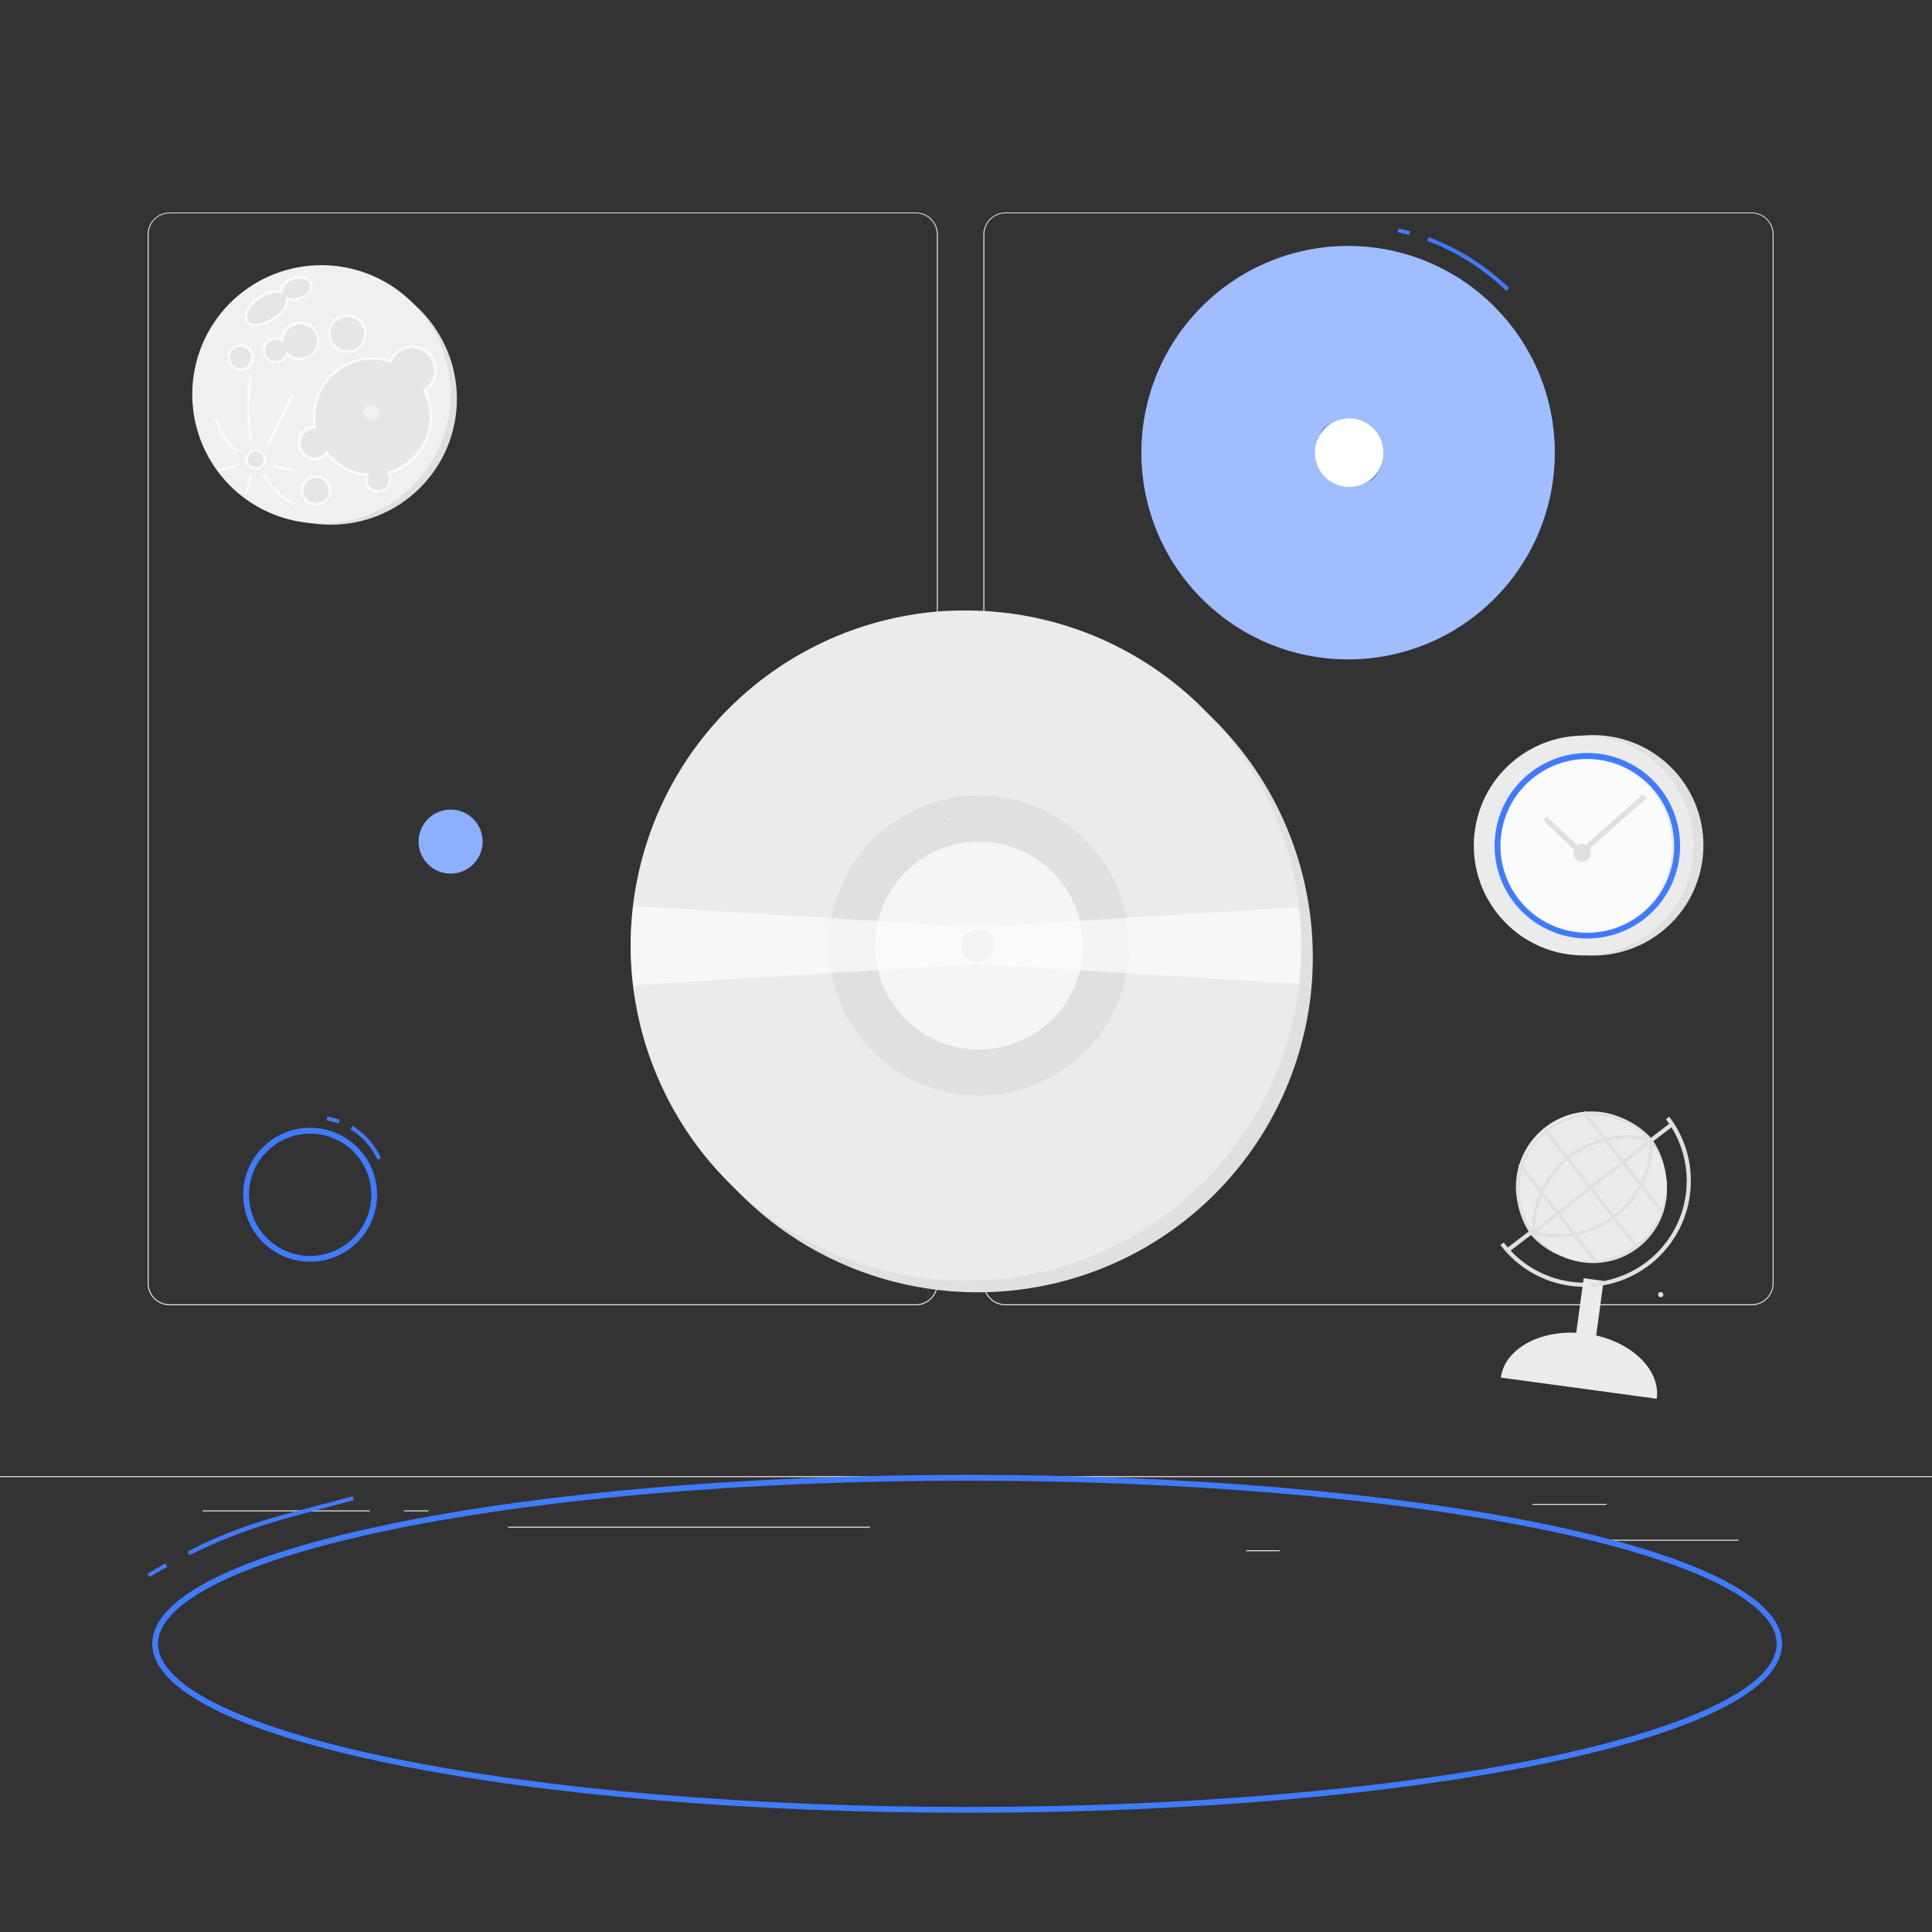 <svg xmlns="http://www.w3.org/2000/svg" viewBox="0 0 500 500"><rect x="0" y="0" width="500" height="500" fill="#333333" stroke="none"/><g id="freepik--background-complete--inject-127"><rect x="416.78" y="398.49" width="33.12" height="0.25" style="fill:#ebebeb"></rect><rect x="322.53" y="401.21" width="8.69" height="0.25" style="fill:#ebebeb"></rect><rect x="396.59" y="389.21" width="19.19" height="0.25" style="fill:#ebebeb"></rect><rect x="52.46" y="390.89" width="43.19" height="0.25" style="fill:#ebebeb"></rect><rect x="104.56" y="390.89" width="6.33" height="0.25" style="fill:#ebebeb"></rect><rect x="131.47" y="395.11" width="93.68" height="0.25" style="fill:#ebebeb"></rect><path d="M237,337.8H43.91a5.71,5.71,0,0,1-5.7-5.71V60.66A5.71,5.71,0,0,1,43.91,55H237a5.71,5.71,0,0,1,5.71,5.71V332.09A5.71,5.71,0,0,1,237,337.8ZM43.91,55.2a5.46,5.46,0,0,0-5.45,5.46V332.09a5.46,5.46,0,0,0,5.45,5.46H237a5.47,5.47,0,0,0,5.46-5.46V60.66A5.47,5.47,0,0,0,237,55.2Z" style="fill:#ebebeb"></path><path d="M453.31,337.8H260.21a5.72,5.72,0,0,1-5.71-5.71V60.66A5.72,5.72,0,0,1,260.21,55h193.1A5.71,5.71,0,0,1,459,60.66V332.09A5.71,5.71,0,0,1,453.31,337.8ZM260.21,55.2a5.47,5.47,0,0,0-5.46,5.46V332.09a5.47,5.47,0,0,0,5.46,5.46h193.1a5.47,5.47,0,0,0,5.46-5.46V60.66a5.47,5.47,0,0,0-5.46-5.46Z" style="fill:#ebebeb"></path><rect y="382.03" width="500" height="0.25" style="fill:#ebebeb"></rect><circle cx="411.76" cy="220" r="28.44" transform="matrix(0.16, -0.99, 0.99, 0.16, 128.64, 591.21)" style="fill:#e0e0e0"></circle><circle cx="409.85" cy="218.81" r="28.44" transform="translate(128.21 588.32) rotate(-80.78)" style="fill:#ebebeb"></circle><circle cx="409.85" cy="219" r="22.83" style="fill:#fff;opacity:0.8"></circle><path d="M411.76,220.71a2.32,2.32,0,1,1-2.31-2.32A2.31,2.31,0,0,1,411.76,220.71Z" style="fill:#e0e0e0"></path><polygon points="409.18 221.56 399.36 212.32 400.31 211.3 409.21 219.68 425.16 205.59 426.08 206.63 409.18 221.56" style="fill:#e0e0e0"></polygon><path d="M253,161a86.71,86.71,0,0,1,86.19,76.83,88.05,88.05,0,0,1,0,19.83A86.71,86.71,0,0,1,253,334.44c-2.42,0-4.83-.1-7.2-.3a86.74,86.74,0,0,1,0-172.89C248.17,161.05,250.58,161,253,161Z" style="fill:#e0e0e0"></path><path d="M250,158a86.71,86.71,0,0,1,86.19,76.83,88.05,88.05,0,0,1,0,19.83A86.71,86.71,0,0,1,250,331.44c-2.42,0-4.83-.1-7.2-.3a86.74,86.74,0,0,1,0-172.89C245.17,158.05,247.58,158,250,158Z" style="fill:#ebebeb"></path><circle cx="253.37" cy="244.7" r="38.82" style="fill:#e0e0e0"></circle><circle cx="253.37" cy="244.7" r="26.9" transform="translate(-28.75 455.6) rotate(-80.78)" style="fill:#f5f5f5"></circle><circle cx="253.01" cy="244.7" r="4.22" style="fill:#e0e0e0"></circle><path d="M291.53,237.53l44.66-2.75a88.05,88.05,0,0,1,0,19.83l-44.66-2.75-12-.75L258,249.79l-5.1-.31-5.1.31-20.58,1.27-12,.74L163.86,255a86.76,86.76,0,0,1,0-20.54l51.34,3.16,12,.74,20.58,1.27,5.1.31,5.1-.31,21.48-1.33Z" style="fill:#fff;opacity:0.6"></path><path d="M411.72,331.91a27.46,27.46,0,0,1-5.12-.2,26.2,26.2,0,0,1-17.43-10.16l-.86.65a27.29,27.29,0,0,0,18.14,10.58,27.88,27.88,0,0,0,5.39.2,1.24,1.24,0,0,1-.19-.88A.73.73,0,0,1,411.72,331.91Z" style="fill:#e0e0e0"></path><rect x="408.78" y="331.12" width="5.21" height="15.07" transform="translate(49.32 -52.29) rotate(7.73)" style="fill:#ebebeb"></rect><path d="M388.41,356.52c1.06-7.79,10.95-12.88,22.09-11.37s19.33,9.06,18.27,16.85Z" style="fill:#ebebeb"></path><rect x="384.83" y="306.6" width="53.66" height="1.08" transform="translate(-101.91 313.76) rotate(-37.47)" style="fill:#e0e0e0"></rect><circle cx="411.85" cy="307.17" r="19.53" transform="translate(-20.77 584.32) rotate(-69.36)" style="fill:#ebebeb"></circle><path d="M396.18,319.53a20,20,0,0,1,31.43-24.65l-.7.54a19.09,19.09,0,0,0-30,23.57Z" style="fill:#e0e0e0"></path><path d="M396.18,319.53l.69-.54a19.09,19.09,0,1,0,30-23.57l.7-.54a20,20,0,0,1-31.43,24.65Z" style="fill:#e0e0e0"></path><path d="M418.19,315.24l-.55-.69c5.1-4,9.89-11.93,9.18-19.35l.87-.09C428.43,302.86,423.47,311.1,418.19,315.24Z" style="fill:#e0e0e0"></path><path d="M396.84,319.31l.29-.83c7.05,2.46,15.89-.3,21-4.3l.55.69C413.37,319,404.19,321.87,396.84,319.31Z" style="fill:#e0e0e0"></path><path d="M406.14,299.87l-.55-.69c5.28-4.14,14.47-7,21.82-4.44l-.29.83C420.07,293.11,411.23,295.88,406.14,299.87Z" style="fill:#e0e0e0"></path><path d="M396.55,318.94c-.73-7.74,4.23-16,9.51-20.13l.54.69c-5.09,4-9.88,11.93-9.17,19.35Z" style="fill:#e0e0e0"></path><rect x="392.36" y="306.77" width="39.07" height="0.88" transform="translate(-101.8 319.67) rotate(-38.11)" style="fill:#e0e0e0"></rect><rect x="419.64" y="284.25" width="0.88" height="33.07" transform="translate(-96.09 323.37) rotate(-38.11)" style="fill:#e0e0e0"></rect><rect x="411.19" y="287.89" width="0.88" height="39.05" transform="translate(-101.98 319.57) rotate(-38.11)" style="fill:#e0e0e0"></rect><rect x="402.75" y="297.94" width="0.88" height="32.19" transform="translate(-107.87 315.77) rotate(-38.11)" style="fill:#e0e0e0"></rect><path d="M437.33,309.28A27.25,27.25,0,0,0,432,289l-.86.66a26.37,26.37,0,0,1-19.4,42.28.73.73,0,0,0-.07.19,1.24,1.24,0,0,0,.19.88,27.46,27.46,0,0,0,25.49-23.7Z" style="fill:#e0e0e0"></path><circle cx="85.68" cy="103.23" r="32.56" transform="translate(-47.9 90.82) rotate(-45)" style="fill:#e0e0e0"></circle><path d="M49.76,102.06A33.43,33.43,0,1,0,83.2,68.63,33.43,33.43,0,0,0,49.76,102.06ZM77.61,77.3a4.74,4.74,0,0,1-3.4-.07c.52,2.33-1.77,4.4-3.94,5.58-2.8,1.53-6,2.16-6.56-.34-.37-1.51.76-3.64,3.63-5.59,1.54-1,4-1.84,5.56-1.24-.23-1.38,1-2.94,3-3.58S80,72,80.5,73.43,79.68,76.61,77.61,77.3ZM93.85,88.79a4.65,4.65,0,1,1-1.46-6.41A4.64,4.64,0,0,1,93.85,88.79ZM78.21,126.92a3.57,3.57,0,1,1,3.57,3.57A3.57,3.57,0,0,1,78.21,126.92Zm-.94-12.25a4.09,4.09,0,0,1,4.09-4.09h.18a15.09,15.09,0,0,1,19.53-17.07,6.07,6.07,0,1,1,8.77,7.51,15.1,15.1,0,0,1-9.3,21.36,3,3,0,0,1,.43,1.56,3.1,3.1,0,0,1-6.19,0,3.2,3.2,0,0,1,.18-1,15.28,15.28,0,0,1-6.61-2.25,14.87,14.87,0,0,1-3.8-3.42,4.09,4.09,0,0,1-7.28-2.56Zm-9-23.83a3.07,3.07,0,0,1,2.78-3.32A3.16,3.16,0,0,1,73,88a4.66,4.66,0,1,1,1.24,3.39,3.06,3.06,0,0,1-6-.58Zm-4.43,28.07a2.32,2.32,0,1,1,2.32,2.32A2.32,2.32,0,0,1,63.86,118.91ZM59.35,92.77a3.06,3.06,0,1,1,3.32,2.79A3.07,3.07,0,0,1,59.35,92.77Z" style="fill:#f0f0f0"></path><path d="M63.86,118.91a2.32,2.32,0,1,0,2.32-2.32A2.32,2.32,0,0,0,63.86,118.91Z" style="fill:#e6e6e6"></path><path d="M63.53,118.91a2.66,2.66,0,1,1,2.65,2.66A2.65,2.65,0,0,1,63.53,118.91Zm.67,0a2,2,0,1,0,2-2A2,2,0,0,0,64.2,118.91Z" style="fill:#fafafa"></path><path d="M78.21,126.92a3.57,3.57,0,1,0,3.57-3.56A3.57,3.57,0,0,0,78.21,126.92Z" style="fill:#e6e6e6"></path><path d="M77.87,126.93a3.91,3.91,0,1,1,3.91,3.9A3.92,3.92,0,0,1,77.87,126.93Zm.68,0a3.23,3.23,0,1,0,3.23-3.24A3.23,3.23,0,0,0,78.55,126.93Z" style="fill:#fafafa"></path><path d="M87.44,90.26A4.65,4.65,0,1,0,86,83.85,4.64,4.64,0,0,0,87.44,90.26Z" style="fill:#e6e6e6"></path><path d="M87.26,90.54a5,5,0,1,1,3.77.64,4.82,4.82,0,0,1-1.12.13A5,5,0,0,1,87.26,90.54Zm-1-6.52a4.3,4.3,0,0,0,1.36,6h0a4.3,4.3,0,0,0,3.26.56A4.32,4.32,0,1,0,86.26,84Z" style="fill:#fafafa"></path><path d="M68.29,90.84a3.06,3.06,0,0,0,6,.58A4.65,4.65,0,1,0,73,88a3.16,3.16,0,0,0-2-.51A3.07,3.07,0,0,0,68.29,90.84Z" style="fill:#e6e6e6"></path><path d="M69.15,93.18a3.41,3.41,0,0,1-.42-4.79,3.39,3.39,0,0,1,4-.9,5,5,0,1,1,5.36,5.73,4.93,4.93,0,0,1-3.7-1.2A3.41,3.41,0,0,1,71.63,94h-.3A3.36,3.36,0,0,1,69.15,93.18Zm5.38-2a4.26,4.26,0,0,0,3.53,1.36A4.32,4.32,0,0,0,82,87.88,4.33,4.33,0,0,0,77.32,84a4.34,4.34,0,0,0-3.95,4.1.31.31,0,0,1-.18.28.32.32,0,0,1-.34,0,2.73,2.73,0,0,0-3.6.51,2.73,2.73,0,0,0-.63,2h0a2.66,2.66,0,0,0,1,1.85A2.73,2.73,0,0,0,74,91.33a.3.3,0,0,1,.24-.23h.08A.35.35,0,0,1,74.53,91.19Z" style="fill:#fafafa"></path><path d="M59.35,92.77a3.06,3.06,0,1,0,2.79-3.32A3.08,3.08,0,0,0,59.35,92.77Z" style="fill:#e6e6e6"></path><path d="M59,92.8h0a3.4,3.4,0,1,1,3.68,3.09H62.4A3.41,3.41,0,0,1,59,92.8Zm3.16-3a2.73,2.73,0,1,0,.23,0Zm-2.82,3Z" style="fill:#fafafa"></path><path d="M65.2,114.11a.18.18,0,0,0,.1,0,.33.33,0,0,0,.21-.42c-1.86-5.47-.4-16.44-.39-16.55a.34.34,0,0,0-.28-.38.34.34,0,0,0-.38.29c-.06.46-1.5,11.24.42,16.85A.33.33,0,0,0,65.2,114.11Z" style="fill:#fafafa"></path><path d="M61.42,117.15a.37.37,0,0,0,.27-.13.36.36,0,0,0-.06-.48,15.56,15.56,0,0,1-5.29-8,.33.33,0,0,0-.42-.22.34.34,0,0,0-.23.42,16.3,16.3,0,0,0,5.52,8.36A.37.37,0,0,0,61.42,117.15Z" style="fill:#fafafa"></path><path d="M75.77,121.86a.34.34,0,0,0,0-.68,19,19,0,0,1-4.78-.79.34.34,0,0,0-.2.64,20.08,20.08,0,0,0,5,.83Z" style="fill:#fafafa"></path><path d="M63.74,127.68a.35.35,0,0,0,.33-.25l1.14-4.2a.34.34,0,1,0-.65-.17l-1.14,4.19a.34.34,0,0,0,.23.42Z" style="fill:#fafafa"></path><path d="M56.56,121.9h0a12.85,12.85,0,0,0,4.93-1.31.34.34,0,0,0-.31-.6,11.89,11.89,0,0,1-4.67,1.23.34.34,0,0,0,0,.68Z" style="fill:#fafafa"></path><path d="M69.34,115.5a.34.34,0,0,0,.31-.19c1.32-2.84,6.2-12.48,6.25-12.58a.33.33,0,0,0-.15-.45.34.34,0,0,0-.45.15c0,.09-4.94,9.75-6.26,12.59a.34.34,0,0,0,.16.45Z" style="fill:#fafafa"></path><path d="M75.7,130.74a.32.32,0,0,0,.29-.17.34.34,0,0,0-.13-.46,20.35,20.35,0,0,1-7.31-7.4A.33.33,0,0,0,68,123a21.06,21.06,0,0,0,7.56,7.66A.53.53,0,0,0,75.7,130.74Z" style="fill:#fafafa"></path><path d="M77.27,114.67a4.09,4.09,0,0,0,7.28,2.56,14.87,14.87,0,0,0,3.8,3.42A15.28,15.28,0,0,0,95,122.9a3.2,3.2,0,0,0-.18,1,3.1,3.1,0,0,0,6.19,0,3,3,0,0,0-.43-1.56,15.1,15.1,0,0,0,9.3-21.36,6.06,6.06,0,1,0-8.77-7.51,15.09,15.09,0,0,0-19.53,17.07h-.18A4.09,4.09,0,0,0,77.27,114.67Zm0,0a4.09,4.09,0,0,0,7.28,2.56,14.87,14.87,0,0,0,3.8,3.42A15.28,15.28,0,0,0,95,122.9a3.2,3.2,0,0,0-.18,1,3.1,3.1,0,0,0,6.19,0,3,3,0,0,0-.43-1.56,15.1,15.1,0,0,0,9.3-21.36,6.06,6.06,0,1,0-8.77-7.51,15.09,15.09,0,0,0-19.53,17.07h-.18A4.09,4.09,0,0,0,77.27,114.67Z" style="fill:#e6e6e6"></path><path d="M63.71,82.47c.6,2.5,3.76,1.87,6.56.34,2.17-1.18,4.46-3.25,3.94-5.58a4.74,4.74,0,0,0,3.4.07c2.07-.69,3.37-2.42,2.89-3.87S78,71.37,75.87,72.06s-3.2,2.2-3,3.58c-1.53-.6-4,.19-5.56,1.24C64.47,78.83,63.34,81,63.71,82.47Z" style="fill:#e6e6e6"></path><path d="M64.72,84.24a2.36,2.36,0,0,1-1.34-1.69h0c-.43-1.79,1-4.07,3.77-6a8,8,0,0,1,5.39-1.42c.07-1.41,1.36-2.83,3.22-3.44a5.23,5.23,0,0,1,3.12-.12,2.77,2.77,0,0,1,1.94,1.71c.53,1.62-.86,3.54-3.11,4.29a5.3,5.3,0,0,1-3.09.12c.14,2.76-3.12,4.78-4.18,5.36A10.28,10.28,0,0,1,66,84.49,3.2,3.2,0,0,1,64.72,84.24Zm9.63-7.32A4.35,4.35,0,0,0,77.5,77c1.9-.63,3.1-2.17,2.68-3.44a2.11,2.11,0,0,0-1.49-1.27,4.63,4.63,0,0,0-2.72.11c-1.74.57-2.94,2-2.73,3.2a.35.35,0,0,1-.12.32.33.33,0,0,1-.34,0c-1.38-.53-3.76.19-5.25,1.21-3,2-3.78,4-3.5,5.23h0a1.69,1.69,0,0,0,1,1.23c1.07.48,3,.06,5.12-1.11,1-.56,4.35-2.6,3.77-5.21A.33.33,0,0,1,74,77a.32.32,0,0,1,.21-.08A.32.32,0,0,1,74.35,76.92ZM63.7,82.47h0Z" style="fill:#fafafa"></path><path d="M94.45,123.94a3.08,3.08,0,0,1,.08-.75,15.58,15.58,0,0,1-6.35-2.26,15.25,15.25,0,0,1-3.65-3.18,4.39,4.39,0,0,1-3.17,1.35,4.43,4.43,0,0,1-.22-8.85,14.93,14.93,0,0,1-.19-2.4A15.43,15.43,0,0,1,100.89,93.1a6.4,6.4,0,1,1,9.38,8A15.43,15.43,0,0,1,101,122.58a3.51,3.51,0,0,1,.27,1.36,3.43,3.43,0,1,1-6.85,0Zm5.8-1.39-.22-.38.42-.12a14.79,14.79,0,0,0,9.09-20.88l-.14-.27.26-.17a5.72,5.72,0,1,0-8.28-7.09l-.12.29-.3-.1a14.76,14.76,0,0,0-19.34,14,14.19,14.19,0,0,0,.25,2.67l.07.4h-.58a3.76,3.76,0,0,0,0,7.51,3.72,3.72,0,0,0,2.92-1.4l.27-.33.26.34A14.81,14.81,0,0,0,95,122.56l.44,0-.15.41a2.88,2.88,0,0,0-.16.93,2.76,2.76,0,1,0,5.51,0A2.66,2.66,0,0,0,100.25,122.55Z" style="fill:#fafafa"></path><path d="M95.26,108.57a2,2,0,1,1,2.15-3.26,1.95,1.95,0,0,1-.68,3.54,1.81,1.81,0,0,1-.4,0A1.94,1.94,0,0,1,95.26,108.57Z" style="fill:#f0f0f0"></path></g><g id="freepik--Circles--inject-127"><path d="M244.76,212.29a.93.93,0,0,0-.13.15h-.17Z" style="fill:#263238"></path><path d="M262.43,226.59s-.06,0-.07,0a0,0,0,0,1,0,0S262.42,226.56,262.43,226.59Z" style="fill:#263238"></path><circle cx="348.88" cy="117.15" r="53.49" style="fill:#407BFF"></circle><circle cx="349.17" cy="117.15" r="8.91" transform="translate(19.43 281.21) rotate(-45)" style="fill:#fff"></circle><path d="M348.88,63.66a53.49,53.49,0,1,0,53.5,53.49A53.49,53.49,0,0,0,348.88,63.66Zm6.81,60c-9.53,7.27-20.32-3.52-13.05-13C352.17,103.35,363,114.14,355.69,123.67Z" style="fill:#fff;opacity:0.5"></path><circle cx="116.62" cy="217.8" r="8.28" transform="translate(-119.85 146.26) rotate(-45)" style="fill:#407BFF"></circle><circle cx="116.62" cy="217.8" r="8.28" transform="translate(-119.85 146.26) rotate(-45)" style="fill:#fff;opacity:0.4"></circle><circle cx="429.79" cy="335.05" r="0.67" style="fill:#e0e0e0"></circle><path d="M389.87,75.31a59.81,59.81,0,0,0-20.52-13l.35-.94a61.26,61.26,0,0,1,20.87,13.17Z" style="fill:#407BFF"></path><path d="M364.63,60.83c-.95-.27-1.93-.51-2.9-.72l.21-1c1,.22,2,.47,3,.73Z" style="fill:#407BFF"></path><path d="M97.69,300.13a17.8,17.8,0,0,0-7-7.88l.52-.86a18.84,18.84,0,0,1,7.39,8.32Z" style="fill:#407BFF"></path><path d="M87.62,290.79a18.37,18.37,0,0,0-3.08-.83l.18-1a19.58,19.58,0,0,1,3.24.87Z" style="fill:#407BFF"></path><path d="M49,402.48l-.41-.91c14.33-7.72,27.8-10.21,42.73-14.34l.27,1C76.73,392.31,64.62,394.68,49,402.48Z" style="fill:#407BFF"></path><path d="M38.69,408.14l-.52-.86c1.53-.92,3.09-1.82,4.64-2.68l.48.88C41.76,406.33,40.21,407.22,38.69,408.14Z" style="fill:#407BFF"></path><path d="M80.26,326.53a17.33,17.33,0,1,1,17.33-17.32A17.34,17.34,0,0,1,80.26,326.53Zm0-33.15a15.83,15.83,0,1,0,15.83,15.83A15.84,15.84,0,0,0,80.26,293.38Z" style="fill:#407BFF"></path><path d="M410.8,242.88a24,24,0,1,1,24-24A24,24,0,0,1,410.8,242.88Zm0-46.45a22.48,22.48,0,1,0,22.48,22.48A22.5,22.5,0,0,0,410.8,196.43Z" style="fill:#407BFF"></path><path d="M250.3,469.14c-56.18,0-109-4.48-148.75-12.61-40.08-8.19-62.15-19.24-62.15-31.12s22.07-22.92,62.15-31.12c39.74-8.13,92.57-12.6,148.75-12.6s109,4.47,148.76,12.6c40.08,8.2,62.15,19.25,62.15,31.12s-22.07,22.93-62.15,31.12C359.31,464.66,306.49,469.14,250.3,469.14Zm0-85.95c-56.08,0-108.81,4.46-148.45,12.57-38.74,7.92-60.95,18.73-60.95,29.65s22.21,21.73,61,29.66c39.64,8.1,92.37,12.57,148.45,12.57s108.81-4.47,148.45-12.57c38.74-7.93,61-18.73,61-29.66s-22.22-21.73-61-29.65C359.11,387.65,306.39,383.19,250.3,383.19Z" style="fill:#407BFF"></path></g></svg>